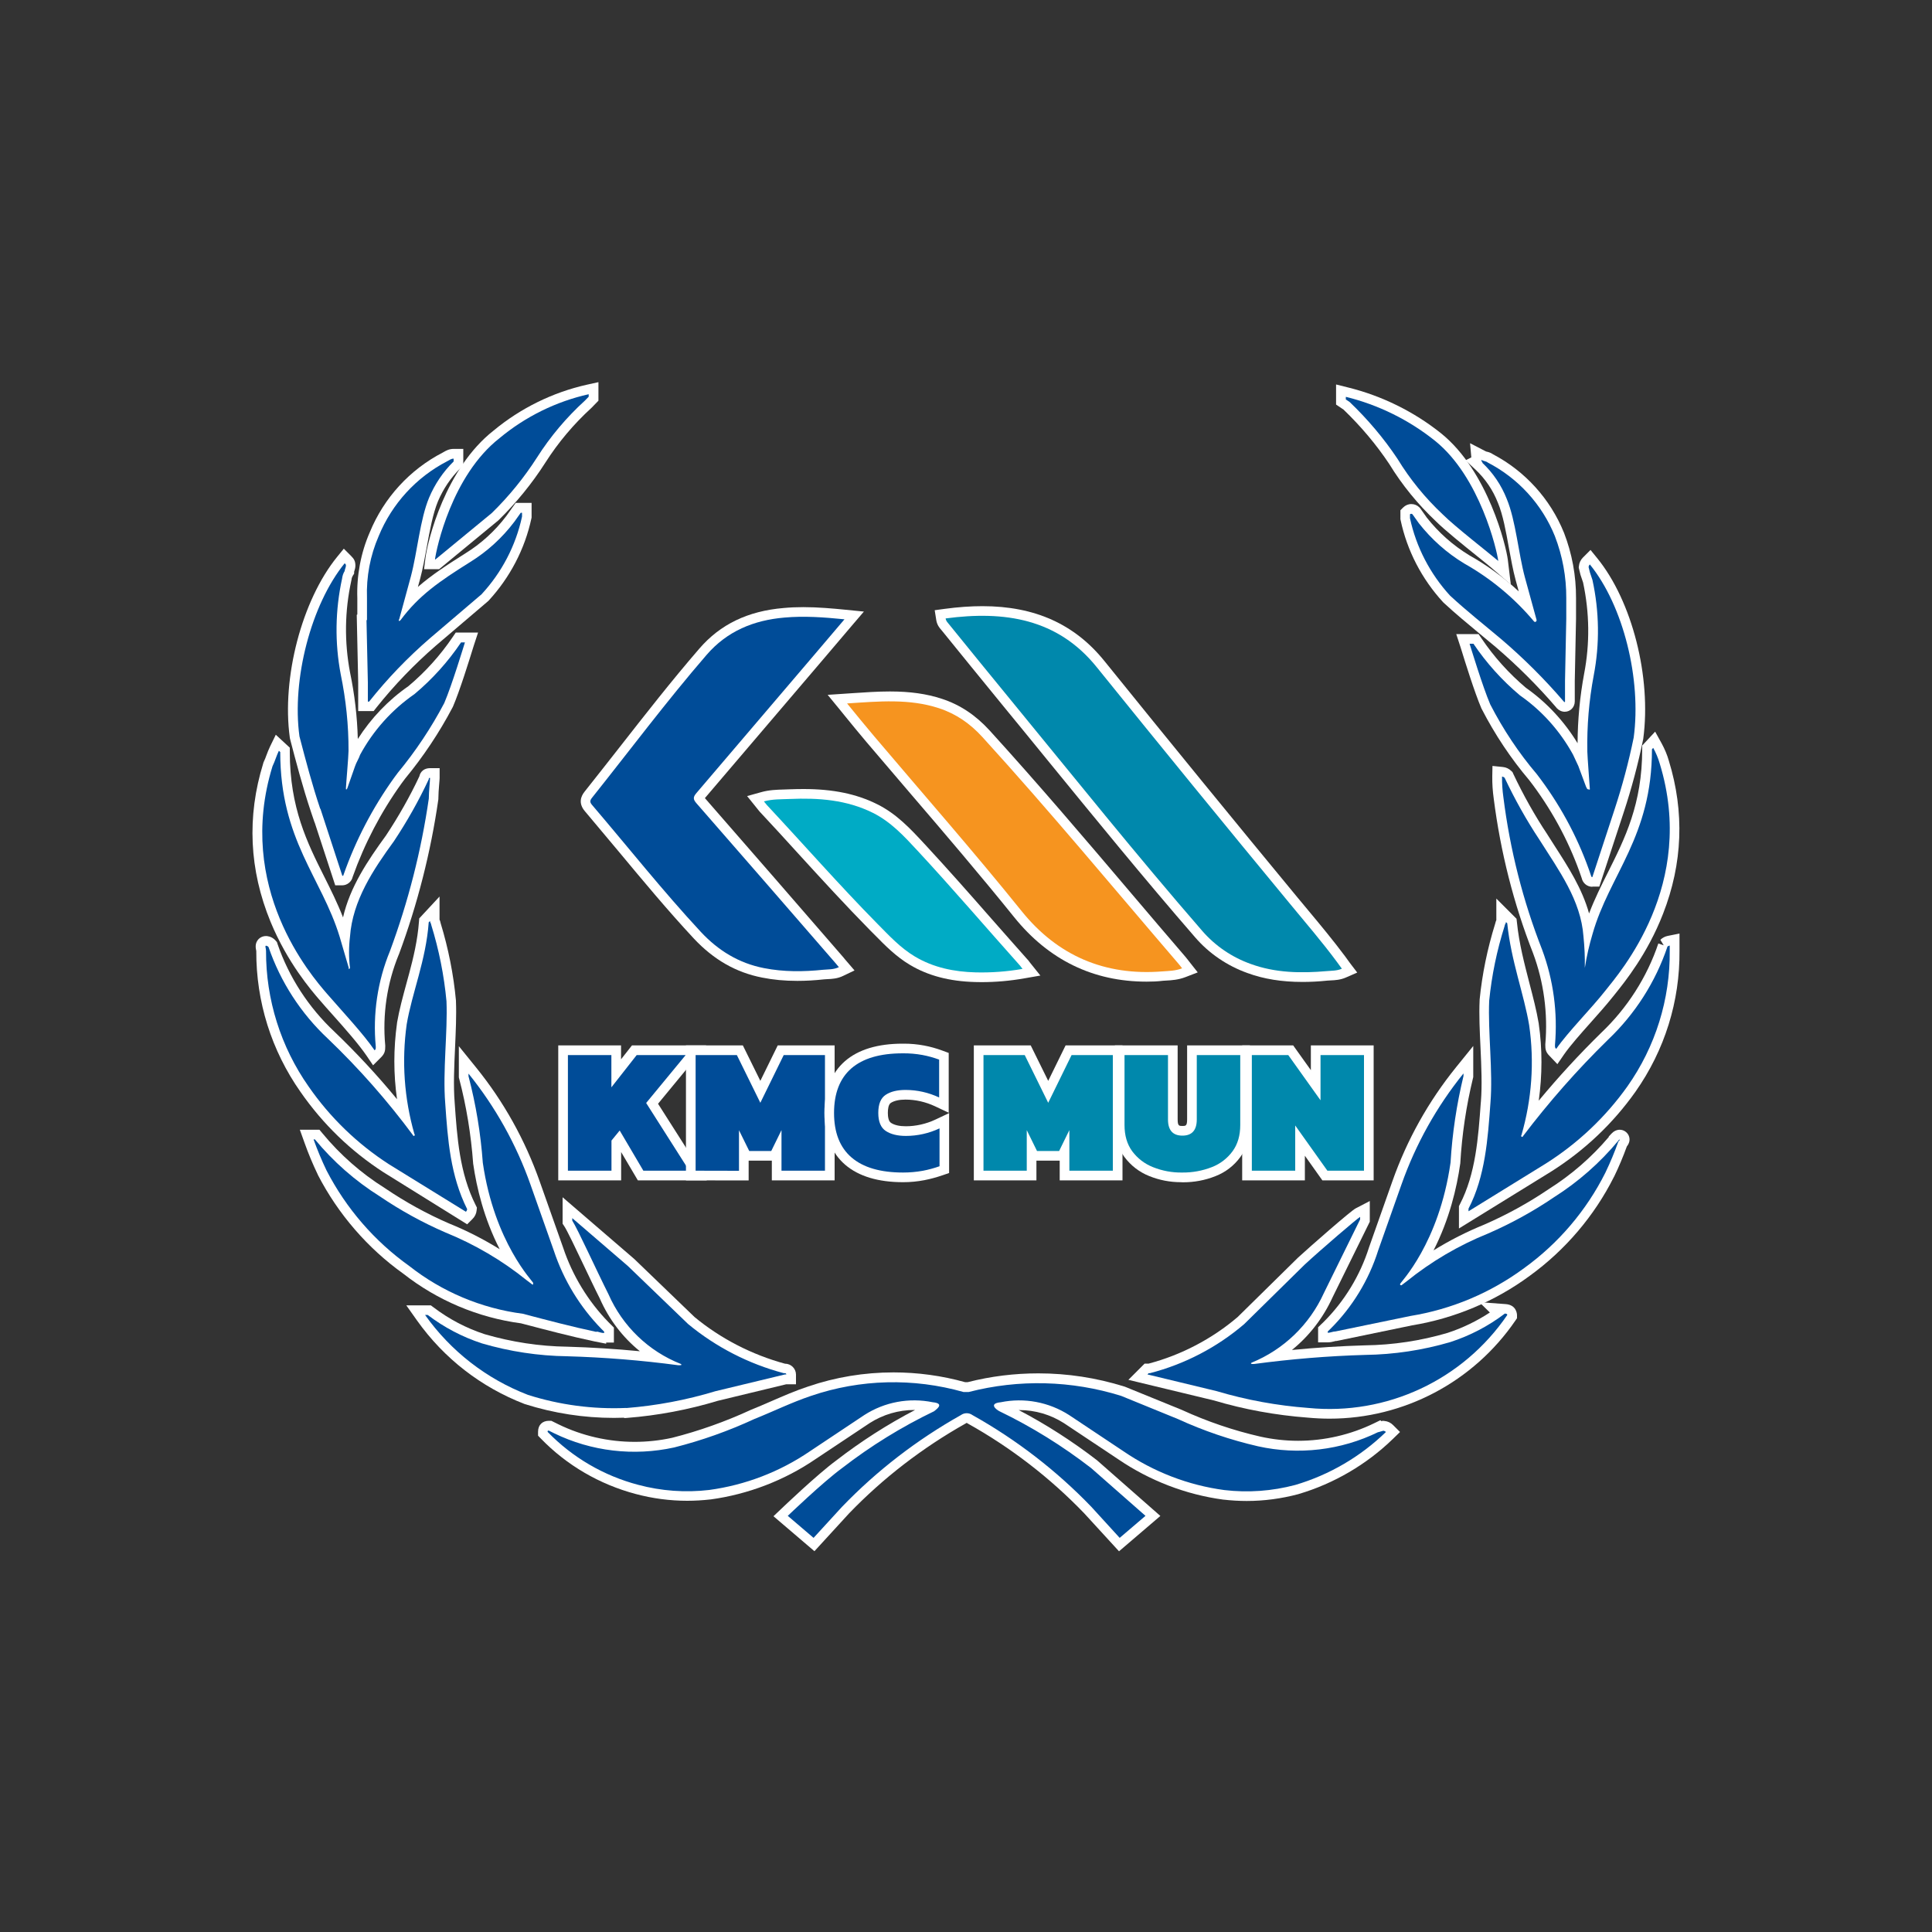 <?xml version="1.0" encoding="utf-8"?>
<!-- Generator: Adobe Illustrator 24.3.0, SVG Export Plug-In . SVG Version: 6.00 Build 0)  -->
<svg version="1.1" xmlns="http://www.w3.org/2000/svg" xmlns:xlink="http://www.w3.org/1999/xlink" x="0px" y="0px"
	 viewBox="0 0 2000 2000" style="enable-background:new 0 0 2000 2000;" xml:space="preserve">
<rect x="0" y="0" width="2000" height="2000" fill="#333333" stroke="none"/>
<style type="text/css">
	.st0{display:none;}
	.st1{display:inline;}
	.st2{fill:#FFFFFF;}
	.st3{fill:#004C98;}
	.st4{fill:#0088AC;}
	.st5{fill:#F6941F;}
	.st6{fill:#00ABC5;}
</style>
<g id="Layer_2" class="st0">
	<rect class="st1" width="2000" height="2000"/>
</g>
<g id="Layer_1">
	<g>
		<path class="st2" d="M1376.3,1468.6c-7.6,0-15.2-0.4-22.8-1.1c-32.9-2.5-65.4-8.4-96.6-17.7l-88.8-21.4l16.8-16.8h4.2
			c33.7-8.9,65.6-25.6,92.1-48.2l62.4-61.4l0.1-0.1c12.4-11.4,54.7-48.5,59.7-51l14.6-7.6v21.4l-38.5,78.2
			c-9.8,21.5-24.2,40.1-42.1,54.6c25.4-2.5,50.6-4.1,75.5-4.8l0.2,0c28.9-0.4,57.6-4.7,85.4-12.9c15.6-5.1,30.2-12.2,43.8-21.1
			l-10.9-10.7l27.2,2c11.4,0.8,11.8,10.4,11.8,11.5v3.1l-1.7,2.5C1525.2,1430.6,1453.3,1468.6,1376.3,1468.6z"/>
		<path class="st3" d="M1560.3,1361.3c-45.9,67.3-124.9,104.2-205.9,96.2c-32.2-2.4-64-8.2-94.9-17.4l-71.7-17.3l1.3-1.3h1.3
			c36-9.3,69.4-26.7,97.6-50.8l62.5-61.5c17.4-16.1,54.8-48.1,57.5-49.5v2.6l-37.5,76.2c-14.9,32.8-41.7,58.6-75,72.2
			c-1.3,1.3,0,1.3,2.7,1.3c38.1-5.1,76.5-8.3,115-9.4c29.9-0.4,59.6-4.9,88.2-13.3c20.3-6.6,39.3-16.5,56.3-29.4l-0.1-0.1
			C1559,1359.9,1560.3,1359.9,1560.3,1361.3z"/>
		<path class="st2" d="M1544.5,588.3c-2.8-2.4-8.3-6.9-14.8-12.1c-14.6-11.7-34.5-27.8-43.2-36.5c-18.8-17.7-35.1-37.7-48.3-59.3
			c-13.4-20.1-29.3-39-47.4-56.4l-7.7-5.2V398l12.4,3.1c34.9,8.6,68.2,25,96.2,47.4c48.8,39.2,67.5,117.2,69.2,131l3.1,25.6
			L1544.5,588.3z"/>
		<path class="st3" d="M1397.2,416.2l-4-2.7v-2.7c33.7,8.3,65.2,23.8,92.3,45.5c46.7,37.5,64.2,113.7,65.5,124.4
			c-9.3-8-45.5-36.1-57.5-48.2c-18.1-17-33.9-36.3-46.8-57.5C1432.5,453.7,1415.8,434,1397.2,416.2z"/>
		<path class="st2" d="M347.1,916.7l-21.4-65.4l-0.1,0l-3.7-10.9c-8.6-25.6-15.9-53.4-21.7-75.7l-0.1-0.6l-0.1-0.6
			c-8.5-61.8,12.5-142.1,48.9-186.9l7-8.6l7.8,7.8c2.7,2.7,4.2,5.1,4.2,9.7c0,2.2-0.6,4.2-1.1,5.7c-0.1,0.2-0.1,0.4-0.2,0.6v2
			l-1.5,2.4c-0.6,1-1.1,2.4-1.2,3.8l-0.1,0.5l-0.1,0.5c-6.9,31.4-7.3,63.3-1.4,94.8c4.8,23,7.5,46.2,8.1,69.2
			c13.6-21.4,31.5-40.2,52.4-54.7c17.6-14.8,33.1-32,46-51.1l3-4.4h23.1l-4.3,13.1c-0.2,0.5-0.6,1.8-1.1,3.5
			c-3.7,11.9-13.5,43.6-20.6,60.1l-0.2,0.4l-0.2,0.4c-13.8,26.2-30.3,50.9-49.1,73.7l-3.8,5.1c-21.4,29.8-38.3,62.3-50.5,96.6
			c-1.1,5-5.6,8.8-11,8.8H347.1z"/>
		<path class="st3" d="M310,762.3c-8.1-58.8,12-136.4,46.8-179.2c1.3,1.3,1.3,1.3,1.3,2.6s-1.3,4.1-1.3,5.4c-1.5,2.4-2.4,5.2-2.7,8
			c-7.1,32.5-7.6,66.2-1.4,98.9c5.4,26.1,8.2,52.7,8.1,79.3c0,5.3-2.7,36.1-2.7,38.8s1.4,0,1.4,0l8-22.8c1.3-4,4-8,5.3-12
			c13.6-25.1,32.9-46.6,56.3-62.8c18.5-15.5,34.7-33.5,48.2-53.5h4c-1.3,4-13.4,44.1-21.4,62.8c-13.5,25.6-29.6,49.8-48.1,72.2
			l-4,5.4c-22,30.7-39.6,64.4-52.1,100c0,0.7-0.6,1.3-1.3,1.3l0,0l-22.7-69.5l-0.2,0.1C323.3,813,316.6,787.6,310,762.3z"/>
		<path class="st2" d="M370.8,736.3v-29.9l-1.5-69.9l0.6-0.4v-16.9c-0.8-23.3,3.6-46.9,12.9-68.2c14.6-35.6,41.4-64.9,75.5-82.5
			c0.5-0.3,1-0.5,1.4-0.8c2.1-1.2,5.2-3,9.9-3h10v17.1l-3,2.9c-9.9,9.7-17.7,21.3-23.2,34.2c-5.3,12.8-8.5,30.3-11.6,47.3
			c-2,11-4.1,22.5-6.8,32.7l-2.4,8.7c14.2-12.4,30.2-22.8,48.9-34.6c16.5-10.2,30.9-23.3,42.7-38.9l9.6-13.5h16.5v15.1l-0.2,1
			c-6.8,31.7-22.2,61.1-44.3,85.1l-0.4,0.4l-54,46c-22.5,19.5-43.3,41.1-61.6,64.1l-3,3.8H370.8z"/>
		<path class="st3" d="M379.9,641.8v-22.7c-0.8-22,3.3-43.9,12.1-64.1c13.7-33.4,38.8-60.9,70.9-77.5c2.7-1.4,4-2.7,6.7-2.7v2.9
			c-10.9,10.7-19.5,23.5-25.4,37.5c-9.4,22.5-12.1,55.9-18.8,81.3l-12,44.1c-1.4,2.7,0,2.7,1.3,1.3c18.8-25.4,40.1-40.1,72.2-60.2
			c17.6-10.9,33-25,45.5-41.5l6.7-9.4h1.3v4c-6.5,30.1-21,57.8-41.9,80.4L445,660.8c-22.9,19.8-44,41.7-62.9,65.5h-1.3v-20
			l-1.4-64.2L379.9,641.8z"/>
		<path class="st2" d="M1603.9,1092.9c-3.9-3.9-4.2-7.1-4.2-11.1v-0.4l0-0.4c2.8-31.9-1.6-64.5-12.7-94.3
			c-20.1-51.1-33.7-105-40.7-160c-1.1-7.9-1.6-15.3-1.5-22.9l0.2-10.9l10.8,1.1c3.3,0.3,6.4,1.8,8.8,4.2l1.2,1.2l0.7,1.6
			c10.5,22.2,22.4,43.4,35.4,62.9l0.1,0.2c2.4,3.8,4.8,7.5,7.2,11.3c14.2,22,28.7,44.6,35.8,70.2c5.8-15.2,12.8-29.2,19.7-42.9
			c17.3-34.6,35.3-70.4,35.3-127v-3.9l13.4-14.4l6.7,12.1c3.2,5.9,5.8,12,7.5,18.1c16.3,53,14.3,106.2-6,158.3
			c-16.1,41.5-39.6,70.5-49.6,83c-1,1.2-1.8,2.2-2.5,3.1c-6.5,8.2-14.8,17.5-22.8,26.5c-10.4,11.7-21.2,23.8-27.7,33.2l-6.8,9.9
			L1603.9,1092.9z"/>
		<path class="st3" d="M1648.6,966.8c17.4-61.5,61.5-100.3,61.5-191.2l1.3-1.4c2.8,5.1,5.1,10.5,6.7,16.1
			c38.7,125.7-41.6,216.6-56.3,235.3c-14.7,18.7-38.8,42.8-50.8,60.2c-1.3-1.3-1.3-1.3-1.3-4c2.9-33.5-1.6-67.2-13.3-98.7
			c-19.9-50.7-33.3-103.7-40.1-157.8c-1-7.1-1.5-14.2-1.4-21.4c1,0.1,2,0.6,2.7,1.3c10.5,22.2,22.5,43.7,36.1,64.2
			c20.1,31.8,42.8,62.5,45.5,100c1.1,10.7,1.6,21.4,1.4,32.1h0.1C1642.5,989.8,1645.2,978.2,1648.6,966.8z"/>
		<path class="st2" d="M439,589.1l1.4-11.2c2.2-18,20.6-93.1,70.6-132.2c27.8-23.1,61.1-39.5,96.3-47.4l12.2-2.7v19.2l-7,7.2
			l-0.2,0.2c-18.4,16.8-34.5,35.9-47.8,56.8c-13.8,21.6-30.1,41.5-48.2,59.3l-0.3,0.3l-61.4,50.6H439z"/>
		<path class="st3" d="M450.3,579.1c1.3-10.7,17.3-86.9,66.9-125.6c26.7-22.2,58.3-37.8,92.2-45.4v2.6l-4,4.1
			c-19,17.3-35.7,37.1-49.5,58.8c-13.4,20.9-29.1,40.2-46.8,57.5l-58.3,48H450.3z"/>
		<path class="st2" d="M379.5,1092.9c-8.5-12.4-22.2-27.9-35.5-42.8c-4.7-5.2-9.1-10.2-13.2-15l-0.2-0.2
			c-8.2-9.5-33.1-38.4-50.5-80.6c-22.1-53.7-24.7-108.9-7.6-164.1l0.2-0.8l0.3-0.7c1.1-2.2,2-4.6,2.9-7.1c1.1-2.9,2.2-5.8,3.7-8.9
			l5.9-12.1l14.5,13.4v4.4c0,57.9,18.1,94.1,35.7,129.2c6.7,13.4,13.6,27.2,19.4,42.1c7.2-31.6,25.7-59,44.4-84.7
			c13.1-19.8,24.8-40.4,34.6-61.3c1.1-5.2,5.2-8.5,11-8.5h10v10c0,1.3-0.2,3.4-0.5,7.1c-0.4,4.4-0.8,10.5-0.8,14.3v0.7l-0.1,0.7
			c-7.8,54.2-21.5,108-40.7,159.8l-0.1,0.2l-0.1,0.2c-12.2,29.6-17,62.1-14,94.1l0,0.5v0.5c0,4-0.3,7.1-4.1,11l-8.5,8.5
			L379.5,1092.9z"/>
		<path class="st3" d="M338.4,1028.6c-16.2-18.8-95.1-109.7-56.3-235.4c2.6-5.3,4-10.7,6.6-16l1.4,1.3c0,91.2,42.7,129.7,61.5,191.2
			l9.4,32.1v1.3c0.7,0,1.3-0.6,1.3-1.3c-1.3-10.7-1.3-21.4,0-32.1c2.7-37.5,24.1-69.5,45.5-98.9c13.6-20.5,25.7-41.9,36.1-64.2
			c0-1.3,0-1.3,1.3-1.3c0,2.6-1.3,14.7-1.3,21.4c-7.8,53.9-21.3,106.7-40.2,157.8c-12.9,31.3-17.9,65.2-14.7,98.9
			c0,2.6,0,2.7-1.2,3.9C375.9,1069.9,354.6,1047.3,338.4,1028.6z"/>
		<path class="st2" d="M1122.4,1566.6c-35.4-36.8-76-68.1-120.6-93l-0.5-0.3l-0.5-0.3c-0.1,0-0.1-0.1-0.1-0.1c0,0-0.1,0-0.1,0.1
			l-0.5,0.3l-0.5,0.3c-44.8,25.2-85.4,56.5-120.6,93l-35.9,39.2l-42.4-36.2l8-7.6c1.5-1.4,36.8-35.3,57.2-50.3
			c25.5-19.7,52.8-37.2,81.4-52.1c-0.3,0-0.5,0-0.8,0c-16.4,0-32.3,4.7-46.1,13.5l-56.2,37.4c-32.2,22-69.8,36.4-108.5,41.7l-0.2,0
			c-8,0.9-16.1,1.4-24.1,1.4c-18,0-35.9-2.4-53.2-7c-37.4-9.9-71.5-29.7-98.4-57.5l-2.8-2.9v-4.1c0-6.9,4.4-11.3,11.3-11.3h2.4
			l7.5,3.7c24.4,11.9,51.6,18.1,78.8,18.1c13,0,26-1.4,38.8-4.2c27.6-7,54.9-16.7,81-28.7l0.2-0.1l0.2-0.1c7.2-2.9,14.5-6,21.5-9.1
			c12.2-5.3,24.8-10.8,37.9-15.1c28.4-9.7,58.2-14.6,88.4-14.6c25,0,49.9,3.4,74,10.1h2.8c23.9-6.1,48.4-9.1,73.1-9.1
			c30.2,0,60.1,4.6,88.9,13.6l0.4,0.1l59.4,24.2l0.2,0.1c25.8,11.8,53,21.1,81,27.5c12.7,2.8,25.9,4.3,39,4.3
			c27.2,0,54.4-6.3,78.8-18.2l6.4-3.1l1,1l1.4-0.4l1.9,0.2c3.3,0.3,6.4,1.8,8.8,4.2l7.2,7.2l-7.3,7.1
			c-27.4,26.6-61.3,46.4-97.9,57.2l-0.3,0.1c-17.4,4.6-35.3,7-53.2,7c-8,0-16.1-0.5-24.1-1.4l-0.2,0c-38.6-5.2-76.1-19.6-108.6-41.7
			l-56.2-37.4c-13.9-8.9-29.9-13.6-46.3-13.6c-0.2,0-0.4,0-0.6,0c28.3,14.8,55.5,32.3,81.2,52.1l0.2,0.2l65.2,57.3l-42.8,36.6
			L1122.4,1566.6z"/>
		<path class="st3" d="M1432,1481.1c1,0.1,2,0.6,2.7,1.3c-26.4,25.6-58.6,44.4-93.8,54.8c-24,6.4-48.9,8.2-73.5,5.3
			c-37.4-5-73.1-18.8-104.3-40.1l-56.3-37.5c-21-13.5-46.4-18.3-70.8-13.3c-13.4,1.3-4.1,8-1.4,9.3c33.6,16.2,65.4,36,94.9,58.8
			l56.3,49.5l-26.7,22.8l-29.4-32.2c-36.1-37.5-77.6-69.5-123-94.9c-3.6-2.6-8.4-2.6-12,0c-45.4,25.5-86.9,57.4-123,94.9l-29.5,32.2
			l-26.7-22.8c0,0,36.2-34.8,56.3-49.5c29.6-22.9,61.5-42.6,95.2-58.8c1.3-1.3,12-8-1.4-9.3c-24.4-5-49.8-0.3-70.8,13.2l-56.3,37.5
			c-31.2,21.3-66.9,35-104.3,40.1c-24.6,2.9-49.6,1.1-73.5-5.3c-35.7-9.4-68.1-28.3-93.8-54.8c0-1.3,0-1.3,1.3-1.3l5.4,2.7
			c38.6,18.8,82.4,23.9,124.3,14.7c28.5-7.2,56.3-17.1,82.9-29.4c20-8,38.8-17.3,58.8-24c51-17.4,106-18.7,157.8-4h5.4
			c51.9-13.4,106.6-12,157.8,4l58.8,24c26.6,12.2,54.3,21.6,82.9,28.2c41.9,9.3,85.8,4.2,124.4-14.7l0.1,0.1L1432,1481.1z"/>
		<path class="st2" d="M1619.8,736.8c-3.1,0-6-1.4-8.3-3.8l-0.1-0.1l-0.1-0.2c-19.1-22.3-40.3-43.5-63.1-63
			c-5.2-4.4-10.7-8.9-16-13.3c-12.5-10.4-25.5-21.1-37.8-32.5l-0.3-0.3l-0.3-0.3c-22-24-37.2-53.3-43.9-84.9l-0.2-1v-9.2l2.9-2.9
			c2.2-2.2,5.2-3.5,8.4-3.5c3.2,0,6.1,1.2,8.4,3.5l0.6,0.6l7,9.9c12.3,15.6,27.1,28.7,43.8,38.9c18.7,10.5,35.9,23.1,51.4,37.5
			l-3.2-11.7c-2.8-10.3-4.9-22.1-7-33.4c-3-16.7-6.1-34-11.4-46.7l-0.1-0.2c-5.1-13-12.9-24.4-22.9-33.9l-10.5-9.8l6-3l-1.3-14.7
			l16.2,8.4c0.3,0.2,1,0.4,1.7,0.5c1.6,0.4,3.8,1.1,5.9,2.6c33.2,17.5,59.2,46.2,73.3,80.9l0.1,0.2c8.4,21.7,12.6,44.6,12.5,67.8
			l0,21.6l-1.3,64.1v21.3C1630.1,732.2,1625.6,736.8,1619.8,736.8z"/>
		<path class="st3" d="M1534.8,478.8c-0.8-0.7-1.3-1.6-1.4-2.7c2.7,1.4,5.4,1.4,6.7,2.7c31.5,16.3,56.2,43.3,69.5,76.2
			c7.9,20.5,11.9,42.2,11.8,64.2v21.4l-1.3,64.2v21.4c0,1.4-1.3,0-1.3,0c-19.7-23-41.2-44.4-64.2-64.1
			c-17.4-14.7-36.1-29.4-53.5-45.5c-20.7-22.6-35.1-50.3-41.5-80.2v-4l0,0c0.7-0.7,1.9-0.7,2.6,0l0,0l6.7,9.4
			c13,16.5,28.8,30.6,46.8,41.5c27.5,15.5,52,35.8,72.3,60c1.3,1.3,2.7,0,2.7-1.4l-12.1-44.1c-6.8-25-9.4-58.6-18.8-81.3
			c-5.6-14.2-14.2-27-25.4-37.5L1534.8,478.8z"/>
		<path class="st2" d="M615.3,1388.6c-24.7-5.2-49.6-11.8-73.7-18.1l-2.3-0.6c-44.4-5.9-86.5-23.7-121.7-51.3
			c-37-26.4-67.6-61.8-88.5-102.3l-0.1-0.3c-5.1-10.6-9.8-21.8-13.8-33.1l-4.8-13.4h20.3l3,3.6c18.4,22.3,40.1,41.4,64.5,56.7
			l0.3,0.2c21.1,14.3,43.4,26.6,66.3,36.5c18.3,7.4,35.9,16.4,52.5,26.7c-16.3-31.7-23.9-63.8-27.4-88.1l-0.1-0.4l0-0.4
			c-2.2-29.8-7-59.3-14.5-87.8l-0.3-1.2v-32.3l17.8,22c28.6,35.3,50.7,75,65.9,118l24.2,68.4c9.6,28.9,25.9,55.7,47.1,77.4l5.5,5.5
			v15.5h-8v1.2L615.3,1388.6z"/>
		<path class="st3" d="M541.2,1360c-42.9-5.6-83.6-22.7-117.6-49.5c-36-25.7-65.3-59.6-85.6-98.9c-5-10.4-9.5-21.2-13.4-32.1h1.4
			c19,23,41.6,42.9,66.9,58.8c21.5,14.6,44.3,27.2,68.1,37.5c30.3,12.3,58.7,28.9,84.2,49.5l5.3,4c1.4,1.4,1.4,0,1.4-1.3
			s-40.1-41.5-52.1-124.3c-2.2-30.3-7.1-60.2-14.8-89.6v-2.7c27.8,34.4,49.5,73.3,64.2,115l24.1,68.2c10.1,30.5,27,58.3,49.5,81.3
			l2.6,2.6v1.4c-4,0-5.3-1.4-8-1.4v0.3C592,1373.4,566.7,1366.7,541.2,1360z"/>
		<path class="st2" d="M1510.2,1248.8l1.1-2.2c16.3-31.4,19-68.8,21.6-105.1l0.1-0.8c1.4-16.9,0.5-37.1-0.4-56.6
			c-0.8-16.5-1.6-33.6-0.9-48.6l0-0.3l0-0.3c2.6-26.5,8.1-53,16.1-78.7c0.3-1.5,0.8-2.8,1.2-3.7v-22.3l20.9,20.9l0.4,3.5
			c2.2,22,7.7,42.8,12.9,63c3.8,14.6,7.4,28.3,9.7,42l0,0.2c3.8,26.2,3.7,53.1,0,79.6c20.4-24.6,42.1-48.2,64.8-70.4l0.1-0.1
			c26.7-25.4,47.1-57.2,58.9-92.2l5.6,1.9l-3.5-5.7c2.1-2.1,4.8-3.5,7.8-4.1l12-2.4v17.6c0.5,52.5-15.3,103.1-45.6,146.2
			c-23.4,33-52.7,60.7-87.1,82.5l-95.6,59V1248.8z"/>
		<path class="st3" d="M1725.8,980.2c0.7-0.7,1.7-1.2,2.7-1.4v5.4c0.5,50.2-14.8,99.3-43.8,140.4c-22.6,31.8-51.3,58.9-84.3,79.8
			l-80.2,49.5v-2.7c17.3-33.4,20-72.1,22.7-109.6c2.7-32.1-2.7-73.5-1.3-105.6c2.6-26.3,8-52.3,16-77.5c0-1.4,1.4-2.7,1.4-4l1.3,1.3
			c3.9,38.8,17.4,73.6,22.7,105.6c5.5,38,2.7,76.8-8,113.7c-1.3,1.3,1.4,2.6,1.4,1.3c26.9-35.5,56.4-69,88.2-100.1
			c28-26.6,49.1-59.6,61.5-96.2L1725.8,980.2z"/>
		<path class="st2" d="M1364.5,1389.7V1374l5.7-5.5c21.6-21.5,37.8-48.2,47-77.2l0.1-0.3l24.1-68.2c15.1-42.9,37.3-82.6,65.9-118
			l17.8-22v32.2l-0.3,1.2c-7,28.8-11.4,58.4-13.1,87.8l0,0.4l-0.1,0.4c-3.5,24.8-11.2,57.5-27.6,89.6c16.7-10.4,34.3-19.3,52.5-26.7
			c23.4-10.2,45.7-22.5,66.4-36.5l0.3-0.2c23.4-14.8,44.3-32.9,62.2-54v-0.5l2.7-2.9c2.4-2.6,5.5-4.1,8.6-4.1c4.1,0,7.8,2.5,9.4,6.2
			c1.5,3.7,0.9,7.4-2,11.1c-3.9,10.7-8.3,21.2-13.2,31.3l-0.1,0.1c-20.3,40.5-50.5,75.9-87.2,102.5c-35.8,26.4-77.9,44.1-121.8,51.3
			l-78.3,16.2h-0.9c-0.3,0-1,0.2-1.5,0.4c-1.6,0.4-3.9,1-6.6,1H1364.5z"/>
		<path class="st3" d="M1675.3,1181.8c-3.9,10.9-8.4,21.7-13.4,32.1c-19.7,39.3-48.6,73.2-84.2,98.9
			c-34.7,25.6-75.1,42.6-117.7,49.5l-77.5,16c-2.7,0-5.3,1.4-8,1.4v-1.4l2.7-2.6c22.8-22.7,39.8-50.6,49.5-81.3l24.1-68.2
			c14.7-41.7,36.4-80.6,64.2-115v2.7c-7.1,29.4-11.6,59.4-13.4,89.6c-12,84.2-52.2,124.3-52.2,125.6s0,1.4,1.4,1.4l5.3-4
			c25.5-20.6,53.9-37.3,84.2-49.5c23.9-10.4,46.7-22.9,68.2-37.5c25.3-16,47.8-35.8,66.9-58.8v-0.2
			C1676.6,1179.2,1677.9,1179.2,1675.3,1181.8z"/>
		<path class="st2" d="M646,1467.6c-3.5,0.1-7,0.2-10.5,0.2c-31.2,0-62.1-4.8-91.9-14.2l-0.3-0.1l-0.3-0.1
			c-44.9-17.3-83.3-47.1-111.2-86.3l-11.2-15.8h25.4l2.7,2c16.2,12.3,34.1,21.7,53.2,27.9c27.9,8.1,56.6,12.5,85.4,12.9l0.2,0
			c24.9,0.7,50,2.3,74.9,4.7c-17.8-14.4-32-33-41.5-54.6c-4.9-9.6-10.9-22.4-16.8-34.7c-8-16.9-17.2-36-20-40.2l-1.7-2.5v-27.4
			l74.2,63.9l62.4,60.1c27.1,22.4,59.4,39,93.6,48.3h0.1c6.2,0,11.3,5.1,11.3,11.3v10h-10.1l-70.8,17.1c-30.4,9.2-62,15.2-93.9,17.7
			l-2.8,0.2L646,1467.6z"/>
		<path class="st3" d="M546.6,1444c-42.9-16.5-80-45.3-106.6-82.8h2.7c17,12.9,36,22.9,56.3,29.5c28.7,8.4,58.4,12.9,88.2,13.3
			c38.5,1.1,76.9,4.2,115,9.3c2.7,0,4,0,2.7-1.3c-33.6-13.2-60.5-39.2-75-72.2c-12.1-24-32.2-68.2-37.5-76.2v-2.6l57.5,49.5
			l62.5,60.2c28.9,23.9,62.7,41.2,98.9,50.8h1.4c0.7,0,1.3,0.6,1.3,1.3l0,0h-1.3l-72.2,17.4c-30,9.1-60.8,14.9-92.1,17.4l-0.2-0.1
			C613.8,1459,579.4,1454.4,546.6,1444z"/>
		<path class="st2" d="M1648.4,918c-5.4,0-9.9-3.8-11-8.9c-11.6-34.4-28.6-66.8-50.5-96.4l-3.8-5c-18.9-22.3-35.5-47.1-49.3-73.9
			l-0.2-0.3l-0.1-0.3c-7.1-16.6-16.9-48.2-20.6-60.2c-0.5-1.7-0.9-3-1.1-3.5l-4.3-13.1h23.1l3,4.4c12.9,19.1,28.4,36.3,46,51.2
			c21.4,15,39.8,34.8,53.5,57.4c0.1-24.2,2.4-48.4,6.8-72c6-31.3,5.6-63-1.1-94.4l-2.7-8l-1.8-7.4l0.2-1.7c0.3-3.3,1.8-6.4,4.2-8.8
			l7.8-7.8l7,8.6c36.1,44.4,56.1,123,47.6,186.8l0,0.3l-0.1,0.3c-5.2,25.4-12,51-20.3,76.1l-25.1,76.4H1648.4z"/>
		<path class="st3" d="M1628.4,781.2l5.5,11.8l8,21.5l1.3,2.4c1.3,0,2.6,1.2,2.6,0s-2.6-34.8-2.6-38.8c-0.5-26.4,1.7-52.9,6.6-78.8
			c6.3-32.7,5.8-66.4-1.3-98.9l-2.7-8.1l-1.3-5.3c0.1-1,0.6-2,1.3-2.7c34.8,42.8,53.5,119,45.4,179.2c-5.2,25.4-11.9,50.4-20,75
			l-22.8,69.5c-0.7,0-1.3-0.6-1.3-1.3l0,0c-12-35.9-29.7-69.6-52.2-100l-4-5.3c-18.8-22.1-34.9-46.4-48.2-72.2
			c-8-18.7-20.1-58.8-21.4-62.8h4c13.5,20,29.7,38,48.2,53.5C1596.3,735.8,1615,756.8,1628.4,781.2z"/>
		<path class="st2" d="M396.8,1213.4L396.8,1213.4c-33.8-21.9-62.6-49.8-85.6-82.9c-30.2-42.9-46.1-93.5-45.9-146
			c0-0.2-0.1-0.7-0.2-1.1c-0.4-2-1.3-6.6,2-10.6c2-2.4,5-3.8,8.2-3.8h0.5l0.5,0c3.5,0.4,6.7,2,9.1,4.8l1.3,1.5l0.6,1.9
			c11.8,34.4,32.2,65.8,58.9,90.8l0.1,0.1c22.8,21.9,44.5,45.2,64.7,69.8c-3.7-26-3.7-52.4,0-78.8l0-0.3c2.3-13.4,6-27,9.9-41.3
			c0.9-3.3,1.8-6.6,2.7-9.9c4.2-15.7,8.7-34.3,10.1-53.4l0.3-3.5l21-22.6v23.9c0.4,0.9,0.9,2,1.1,3.5c8,26.2,13.4,53.2,15.9,80.3
			l0,0.3l0,0.3c0.6,14.8-0.2,31.4-0.9,47.5c-0.9,19.6-1.9,39.9-0.4,57.7l0,0.1c2.5,35.7,5,72.7,21.7,105.8l1.3,2.6l-0.3,2.9
			c-0.3,3.3-1.8,6.4-4.2,8.8l-5.6,5.6L396.8,1213.4z"/>
		<path class="st3" d="M319.5,1124.8c-28.9-41.1-44.3-90.2-44.1-140.4c0-2.7-1.4-5.4,0-5.4c1,0.1,1.9,0.6,2.6,1.4
			c12.4,36.2,33.6,68.8,61.5,94.9c32.2,30.8,61.7,64.3,88.2,100.1c0,1.3,2.7,0,1.3-1.4c-10.6-36.9-13.3-75.6-8-113.6
			c2.7-16,7.7-32.8,12.4-50.3s9-35.9,10.4-55.3l1.3-1.4c0,1.4,1.3,2.7,1.3,4c8,25.8,13.3,52.3,15.8,79.1c1.3,32.1-4,72.2-1.3,105.6
			c2.6,37.5,5.3,74.9,22.7,109.6c-0.1,1-0.6,2-1.3,2.7l-80.2-49.5l0.2,0.1C369.8,1184,341.6,1156.7,319.5,1124.8z"/>
		<path class="st2" d="M1348.4,1016.5c-21.4,0-40.1-3-57-9.2c-21-7.5-39.9-20.3-54.4-37.2c-52.5-60.5-103.9-123.5-153.7-184.5
			c-14.7-18-29.8-36.6-44.8-54.8c-24.5-30-44.8-54.9-63.8-78.4l-0.1-0.1l-0.1-0.1c-0.1-0.2-0.3-0.3-0.4-0.5
			c-1.4-1.6-4.1-4.7-4.9-9.9l-1.6-10.1l10.2-1.4c14.1-1.9,27-2.8,39.3-2.8c54.1,0,95.4,18.6,126.2,56.8
			c67.5,83.6,134.8,166,199.9,244.8c3.8,4.6,7.6,9.1,11.4,13.7c12.6,15.1,25.6,30.8,37.7,47c0.6,0.8,1.1,1.5,1.6,2.2
			c1.1,1.5,2.2,3.1,3.4,4.7l7.7,10.1l-11.7,5.1c-5.7,2.5-11.1,2.8-15.5,3c-1.2,0.1-2.3,0.1-3.3,0.2l-0.1,0
			C1364.7,1016.1,1356.3,1016.5,1348.4,1016.5z"/>
		<path class="st4" d="M978.9,640.2c60.6-8.1,115.8,0,156.4,50.4c66.2,82,132.8,163.6,200,244.9c16.4,19.9,33.3,39.5,48.7,60.3
			c1.6,2.2,3.2,4.5,5.1,7c-5.3,2.3-10.7,2-15.8,2.5c-26.6,2.3-53,1.9-78.5-7.4c-19.4-6.9-36.8-18.7-50.3-34.3
			c-67.9-78.2-132.6-159-198.3-239.1c-21.3-26-42.6-52.1-63.8-78.3C981.2,644.6,979.4,643.3,978.9,640.2z"/>
		<path class="st2" d="M825.4,1015.4c-13,0-24.9-1.1-36.4-3.4c-27.2-5.3-50.3-18.6-70.8-40.5c-27-29-52.6-59.8-77.4-89.6
			c-11.5-13.8-23.5-28.1-35.3-42.1c-7.1-8.3-4.1-15.6-0.4-20.2c12.1-15.2,24.2-30.7,36-45.7c26.6-34,54-69.1,82.8-102.4
			c21.7-25.2,50.3-39,87.4-42.1c6.4-0.6,13.1-0.9,20.2-0.9c15.2,0,30.7,1.4,43.8,2.7l19,1.9l-12.4,14.5
			c-11,12.9-21.1,24.8-31.2,36.7c-40.4,47.4-81.4,95.5-121,141.9c48.8,55.9,97.1,111.4,143.4,164.9c0.6,0.7,1.2,1.4,1.7,2.1
			c0.4,0.5,0.8,1,1.3,1.5l8.5,9.9l-11.7,5.6c-5.9,2.9-11.7,3.2-16.3,3.4c-1.2,0.1-2.3,0.1-3.3,0.2
			C843.2,1014.9,834.1,1015.4,825.4,1015.4z"/>
		<path class="st3" d="M874.2,641.1c-11,12.9-21.1,24.8-31.2,36.7c-40.7,47.8-81.4,95.5-122.1,143.2c-3.7,4.3-3.4,6.6,0.2,10.7
			c48.2,55.2,96.4,110.6,144.4,166c0.9,1,1.7,2.1,2.9,3.5c-5.4,2.6-11,2.2-16.2,2.7c-20.5,2.1-40.9,2.3-61.3-1.7
			c-26.1-5.1-47.4-18.2-65.4-37.5c-39.3-42.3-75.1-87.5-112.5-131.3c-2.4-2.8-2.6-4.5-0.2-7.5c39.4-49.4,77.2-100,118.6-147.9
			c21.3-24.7,48.9-36,80.7-38.7C832.2,637.5,852.4,638.9,874.2,641.1z"/>
		<path class="st2" d="M1187,1016.2c-55.4,0-101.5-22.5-137.2-66.8c-34.9-43.3-71.7-86.4-107.4-128c-14.9-17.4-30.3-35.4-45.4-53.2
			c-7.3-8.6-14.4-17.3-21.9-26.5c-2-2.4-4-4.9-6-7.4l-12.3-15l19.4-1.3l5.9-0.4c13.5-0.9,26.2-1.8,39.1-1.8c20.9,0,38,2.4,53.8,7.6
			c18.7,6.1,34.8,16.8,49.3,32.6c50.4,55.4,99.7,113.3,147.3,169.4c18.3,21.5,37.2,43.8,55.9,65.5c1,1.2,1.9,2.3,2.7,3.4
			c0.4,0.5,0.8,1.1,1.3,1.7l8.4,10.6l-12.7,4.9c-7.3,2.8-14.2,3.3-20.3,3.6c-1,0.1-2.1,0.1-3.1,0.2
			C1198.2,1016,1192.5,1016.2,1187,1016.2z"/>
		<path class="st5" d="M876.9,728.2c33.1-2.2,64.4-5.1,95,4.9c17.8,5.8,32.4,16,45,29.8c69.7,76.5,135.7,156.3,203.1,234.8
			c1.2,1.3,2.2,2.8,3.7,4.7c-7,2.7-13.9,2.7-20.6,3.2c-59.4,4.7-108.3-16.2-145.5-62.4c-49.6-61.6-101.8-121-152.9-181.3
			C895.6,751.2,886.8,740.3,876.9,728.2z"/>
		<path class="st2" d="M1016,1016.7c-2.1,0-4.2,0-6.4-0.1c-26.6-0.7-48.8-6.5-67.7-17.8c-14.4-8.6-25.6-20-36.5-31.1
			c-1.5-1.5-2.9-3-4.4-4.4c-25.6-26-50.6-53.3-74.7-79.7c-13-14.3-26.5-29.1-39.9-43.4l-0.1-0.1c-0.8-0.9-1.4-1.7-2.1-2.6
			c-0.3-0.4-0.7-0.9-1.2-1.5l-9.6-11.9l14.7-4.1c8.2-2.3,16.2-2.5,23.3-2.7c1.8,0,3.7-0.1,5.5-0.2c5.3-0.2,10.1-0.3,14.8-0.3
			c30.6,0,54.9,5,76.5,15.8c20.1,10,34.6,25.7,48.6,40.8l0.4,0.4c23.4,25.3,46.6,51.5,68.9,77c12.3,13.9,24.9,28.3,37.5,42.4
			l0.3,0.3l0.3,0.3c0.2,0.3,0.4,0.6,0.7,0.9c0.4,0.6,0.9,1.2,1.5,2l10.6,13.2l-16.7,2.9C1045.6,1015.4,1030.8,1016.7,1016,1016.7z"
			/>
		<path class="st6" d="M1058.5,1003c-16.1,2.8-32.3,4-48.6,3.6c-22.2-0.6-43.5-4.9-62.8-16.4c-15.1-9-26.8-21.8-38.9-34
			c-39.3-39.9-76.2-82-114.4-122.9c-0.9-1-1.7-2.1-3-3.7c9-2.5,17.9-2.1,26.6-2.5c29.8-1.3,59,0.8,86.3,14.4
			c18.6,9.3,32.3,24.2,46.1,39.1c36.2,39,70.8,79.5,106.3,119.2C1056.7,1000.6,1057.3,1001.5,1058.5,1003z"/>
		<polygon class="st2" points="660.3,1221.9 643,1192.6 643,1221.9 577.9,1221.9 577.9,1082.2 642.9,1082.2 642.9,1096.6 
			654.2,1082.2 731,1082.2 681.2,1142.6 731.7,1221.9 		"/>
		<path class="st3" d="M587.9,1211.9v-119.7h45v33.4l26.2-33.4h50.7l-40.9,49.6l44.6,70.1H666l-24.5-41.6l-8.5,10.4v31.2H587.9z"/>
		<polygon class="st2" points="710.1,1221.9 710.1,1082.2 769,1082.2 787.1,1118.9 805.1,1082.2 864,1082.2 864,1221.9 799,1221.9 
			799,1201.5 775,1201.5 775,1222 		"/>
		<path class="st3" d="M720.1,1211.9v-119.7h42.7l24.3,49.4l24.2-49.4H854v119.7h-45v-42l-10.6,21.6h-22.8L765,1170v42L720.1,1211.9
			z"/>
		<path class="st2" d="M934.9,1223.8c-25.8,0-46-6.1-59.9-18c-14.3-12.3-21.6-30.4-21.6-53.7c0-23.2,7.2-41.3,21.3-53.6
			c13.8-12,33.9-18.1,59.7-18.1c0.5,0,1,0,1.5,0c6.7,0,13.7,0.6,20.6,1.9c6.5,1.2,12.9,3,19.1,5.3l6.5,2.4v61.9l-14.2-6.7
			c-9.7-4.5-20-6.9-30.6-6.9c-6.6,0-11.6,1.2-15.1,3.4c-2.6,1.7-3.1,6.6-3.1,10.4c0,3.7,0.6,8.6,3.3,10.3c3.5,2.3,8.7,3.5,15.3,3.5
			c10.4,0,21-2.4,30.6-6.9l14.2-6.7v62l-6.7,2.3c-6.4,2.2-12.7,3.9-18.9,5.1C949.7,1223.1,942.3,1223.8,934.9,1223.8z"/>
		<path class="st3" d="M934.9,1213.8c-23.5,0-41.3-5.2-53.4-15.6c-12.1-10.4-18.1-25.8-18.1-46.1c0-20.3,6-35.7,17.9-46.1
			c12-10.4,29.7-15.6,53.2-15.6c6.8-0.1,13.6,0.5,20.3,1.7c5.9,1.1,11.7,2.7,17.4,4.8v39.2c-10.9-5.1-22.7-7.8-34.8-7.8
			c-8.7,0-15.5,1.7-20.6,5.1s-7.6,9.6-7.6,18.7c0,9,2.6,15.3,7.8,18.7c5.2,3.4,12.1,5.1,20.8,5.1c12,0,23.9-2.7,34.8-7.8v39.2
			c-5.7,2-11.5,3.6-17.4,4.7C948.5,1213.2,941.7,1213.8,934.9,1213.8z"/>
		<polygon class="st2" points="1097,1221.9 1097,1201.5 1072.9,1201.5 1072.9,1221.9 1008.1,1221.9 1008.1,1082.2 1067,1082.2 
			1085.1,1118.9 1103.1,1082.2 1162,1082.2 1162,1221.9 		"/>
		<path class="st4" d="M1018.1,1211.9v-119.7h42.7l24.3,49.4l24.2-49.4h42.7v119.7h-45v-42l-10.6,21.6h-22.9l-10.6-21.6v42H1018.1z"
			/>
		<path class="st2" d="M1222.5,1223.8c-11.3,0-22.3-2.1-32.7-6.3c-10.2-4-19.2-10.9-25.8-19.8l-0.1-0.1c-6.5-9-9.8-20-9.8-32.9
			v-82.5h65v76.7c0,6.7,1.6,6.7,4.9,6.7s4.9,0,4.9-6.7v-76.7h65v82.5c0,12.8-3.3,23.9-9.8,32.9c-6.6,9.1-15.6,16-26,20
			c-10.6,4.2-21.8,6.3-33.3,6.3l-0.7,0C1223.6,1223.8,1223,1223.8,1222.5,1223.8z"/>
		<path class="st4" d="M1224,1213.8c-10.4,0.2-20.8-1.7-30.5-5.6c-8.6-3.4-16-9.1-21.5-16.5c-5.3-7.3-7.9-16.3-7.9-27v-72.5h45v66.7
			c0,11.1,5,16.7,14.9,16.7s14.9-5.6,14.9-16.7v-66.7h45v72.5c0,10.7-2.6,19.7-7.9,27c-5.4,7.4-12.9,13.2-21.5,16.5
			C1244.8,1212,1234.4,1213.9,1224,1213.8z"/>
		<polygon class="st2" points="1368.9,1221.9 1350.8,1196.4 1350.8,1221.9 1285.9,1221.9 1285.9,1082.2 1338.7,1082.2 1357,1107.8 
			1357,1082.2 1422,1082.2 1422,1221.9 		"/>
		<path class="st4" d="M1295.9,1211.9v-119.7h37.7l33.4,46.8v-46.8h45v119.7h-37.9l-33.3-46.8v46.8H1295.9z"/>
	</g>
</g>
</svg>
